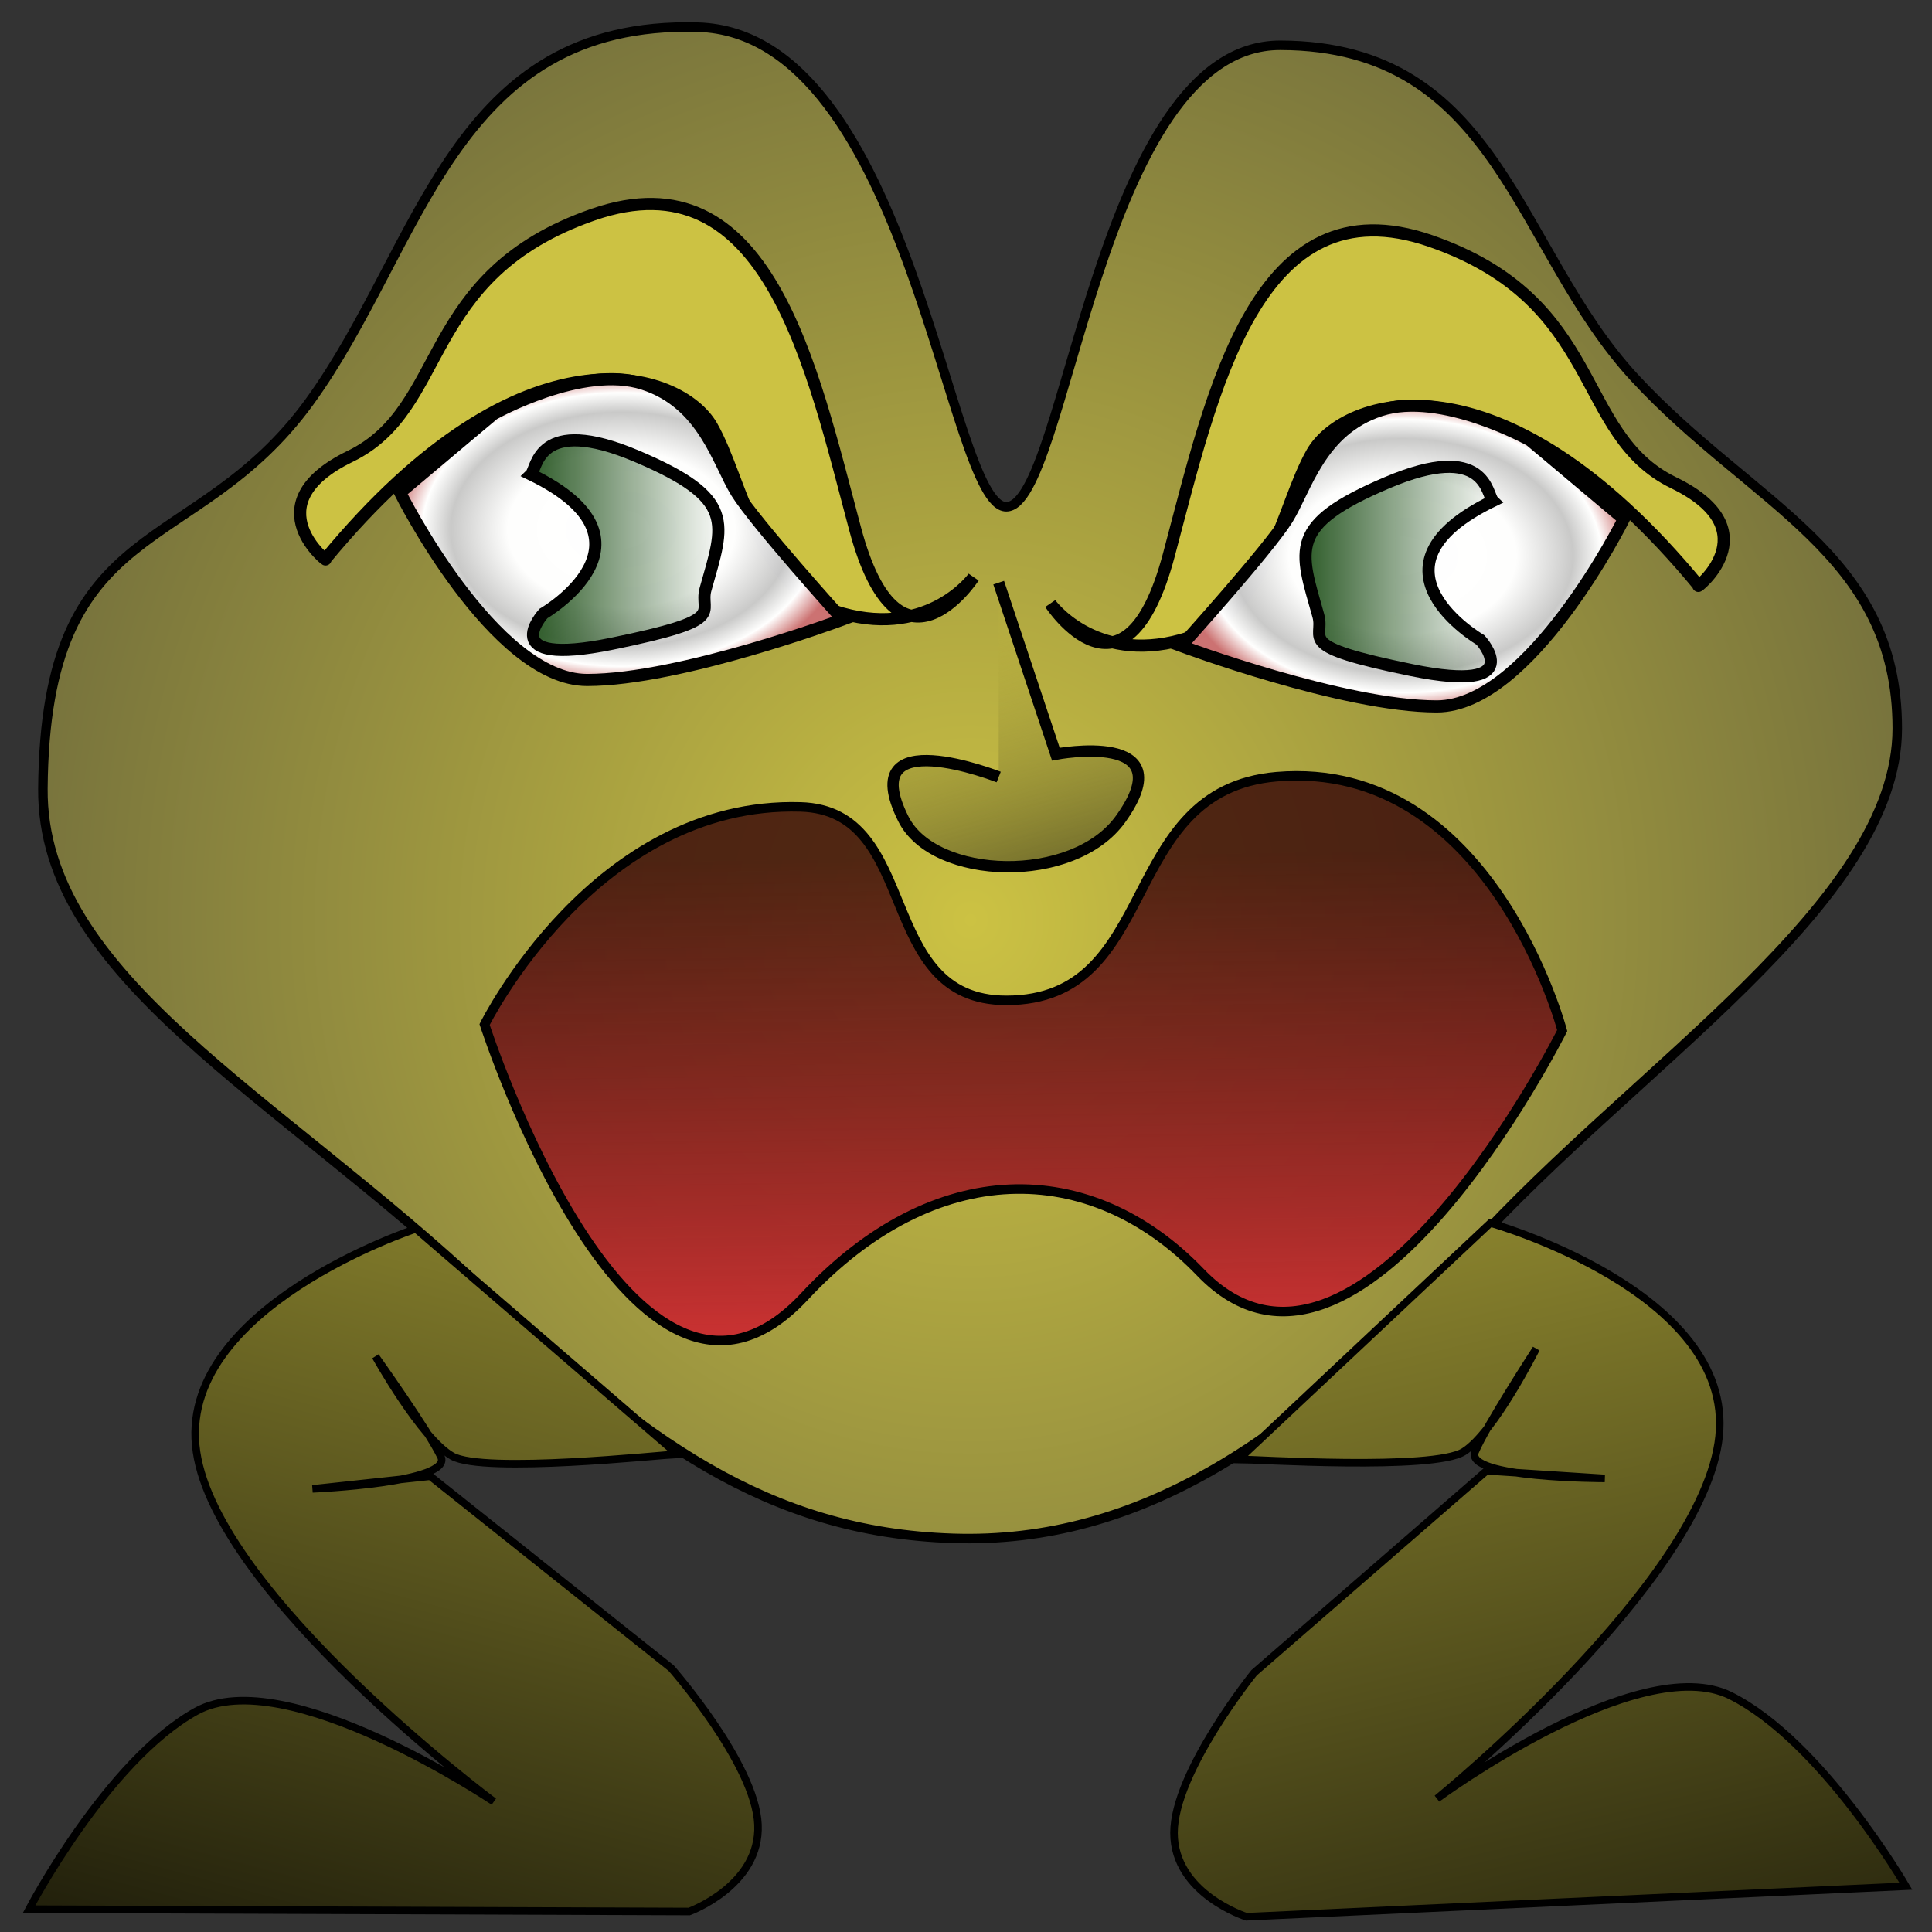 <?xml version="1.0" encoding="UTF-8" standalone="no"?>
<!-- Created with Inkscape (http://www.inkscape.org/) -->
<svg
   xmlns:dc="http://purl.org/dc/elements/1.1/"
   xmlns:cc="http://web.resource.org/cc/"
   xmlns:rdf="http://www.w3.org/1999/02/22-rdf-syntax-ns#"
   xmlns:svg="http://www.w3.org/2000/svg"
   xmlns="http://www.w3.org/2000/svg"
   xmlns:xlink="http://www.w3.org/1999/xlink"
   xmlns:sodipodi="http://sodipodi.sourceforge.net/DTD/sodipodi-0.dtd"
   xmlns:inkscape="http://www.inkscape.org/namespaces/inkscape"
   width="256"
   height="256"
   id="svg2"
   sodipodi:version="0.32"
   inkscape:version="0.45.1"
   version="1.0"
   sodipodi:docbase="/home/developer/workspace/Linumes.cvs/jublo"
   sodipodi:docname="jublo-icon.svg"
   inkscape:output_extension="org.inkscape.output.svg.inkscape"
   inkscape:export-filename="/home/developer/workspace/Linumes.cvs/jublo/jublo-icon.png"
   inkscape:export-xdpi="90"
   inkscape:export-ydpi="90">
  <rect width="100%" height="100%" fill="#333333" stroke="none"/>
  <defs
     id="defs4">
    <linearGradient
       inkscape:collect="always"
       id="linearGradient3297">
      <stop
         style="stop-color:#736e2c;stop-opacity:1"
         offset="0"
         id="stop3299" />
      <stop
         style="stop-color:#ccc243;stop-opacity:0;"
         offset="1"
         id="stop3301" />
    </linearGradient>
    <linearGradient
       id="linearGradient3271">
      <stop
         style="stop-color:#ffffff;stop-opacity:1;"
         offset="0"
         id="stop3273" />
      <stop
         id="stop3281"
         offset="0.5"
         style="stop-color:#fefefe;stop-opacity:0.996;" />
      <stop
         style="stop-color:#c9c9c9;stop-opacity:0.996;"
         offset="0.75"
         id="stop3283" />
      <stop
         id="stop3285"
         offset="0.875"
         style="stop-color:#ffffff;stop-opacity:0.996;" />
      <stop
         style="stop-color:#cc7272;stop-opacity:0.994;"
         offset="1"
         id="stop3275" />
    </linearGradient>
    <linearGradient
       id="linearGradient3225">
      <stop
         style="stop-color:#ccc243;stop-opacity:1;"
         offset="0"
         id="stop3227" />
      <stop
         style="stop-color:#010101;stop-opacity:0.994;"
         offset="1"
         id="stop3229" />
    </linearGradient>
    <linearGradient
       id="linearGradient3215">
      <stop
         style="stop-color:#ccc243;stop-opacity:1;"
         offset="0"
         id="stop3217" />
      <stop
         style="stop-color:#64613b;stop-opacity:1;"
         offset="1"
         id="stop3219" />
    </linearGradient>
    <linearGradient
       inkscape:collect="always"
       id="linearGradient3205">
      <stop
         style="stop-color:#285723;stop-opacity:1;"
         offset="0"
         id="stop3207" />
      <stop
         style="stop-color:#285723;stop-opacity:0;"
         offset="1"
         id="stop3209" />
    </linearGradient>
    <linearGradient
       id="linearGradient3173">
      <stop
         style="stop-color:#c73131;stop-opacity:1;"
         offset="0"
         id="stop3175" />
      <stop
         style="stop-color:#390808;stop-opacity:0.829;"
         offset="1"
         id="stop3177" />
    </linearGradient>
    <linearGradient
       inkscape:collect="always"
       xlink:href="#linearGradient3173"
       id="linearGradient3179"
       x1="131.768"
       y1="175.572"
       x2="130.856"
       y2="113.448"
       gradientUnits="userSpaceOnUse" />
    <linearGradient
       inkscape:collect="always"
       xlink:href="#linearGradient3205"
       id="linearGradient3211"
       x1="69.554"
       y1="72.232"
       x2="95.991"
       y2="72.232"
       gradientUnits="userSpaceOnUse" />
    <linearGradient
       inkscape:collect="always"
       xlink:href="#linearGradient3205"
       id="linearGradient3213"
       x1="172.183"
       y1="75.735"
       x2="198.62"
       y2="75.735"
       gradientUnits="userSpaceOnUse" />
    <radialGradient
       inkscape:collect="always"
       xlink:href="#linearGradient3215"
       id="radialGradient3223"
       cx="140.493"
       cy="202.197"
       fx="140.493"
       fy="202.197"
       r="123.487"
       gradientTransform="matrix(1.252,-1.8642296e-3,1.9481096e-3,1.308,-47.689,-142.302)"
       gradientUnits="userSpaceOnUse" />
    <linearGradient
       inkscape:collect="always"
       xlink:href="#linearGradient3225"
       id="linearGradient3231"
       x1="108.408"
       y1="91.891"
       x2="52.15"
       y2="302.003"
       gradientUnits="userSpaceOnUse" />
    <linearGradient
       inkscape:collect="always"
       xlink:href="#linearGradient3225"
       id="linearGradient3233"
       x1="163.65"
       y1="93.365"
       x2="215.157"
       y2="311.053"
       gradientUnits="userSpaceOnUse" />
    <radialGradient
       inkscape:collect="always"
       xlink:href="#linearGradient3271"
       id="radialGradient3291"
       cx="82.336"
       cy="70.174"
       fx="82.336"
       fy="70.174"
       r="30.126"
       gradientTransform="matrix(1,0,0,0.688,0,21.882)"
       gradientUnits="userSpaceOnUse" />
    <radialGradient
       inkscape:collect="always"
       xlink:href="#linearGradient3271"
       id="radialGradient3293"
       cx="185.839"
       cy="73.677"
       fx="185.839"
       fy="73.677"
       r="30.126"
       gradientTransform="matrix(1,0,0,0.688,0,22.974)"
       gradientUnits="userSpaceOnUse" />
    <linearGradient
       inkscape:collect="always"
       xlink:href="#linearGradient3297"
       id="linearGradient3303"
       x1="138.855"
       y1="115.227"
       x2="127.713"
       y2="76.608"
       gradientUnits="userSpaceOnUse" />
  </defs>
  <sodipodi:namedview
     id="base"
     pagecolor="#ffffff"
     bordercolor="#666666"
     borderopacity="1.0"
     gridtolerance="10000"
     guidetolerance="10"
     objecttolerance="10"
     inkscape:pageopacity="0.0"
     inkscape:pageshadow="2"
     inkscape:zoom="1.979899"
     inkscape:cx="98.594491"
     inkscape:cy="169.27674"
     inkscape:document-units="px"
     inkscape:current-layer="layer1"
     width="256px"
     height="256px"
     inkscape:window-width="1099"
     inkscape:window-height="1012"
     inkscape:window-x="0"
     inkscape:window-y="30" />
  <g
     inkscape:label="Layer 1"
     inkscape:groupmode="layer"
     id="layer1">
    <path
       style="fill:url(#radialGradient3223);fill-rule:evenodd;stroke:#000000;stroke-width:1.259px;stroke-linecap:butt;stroke-linejoin:miter;stroke-opacity:1;fill-opacity:1.0"
       d="M 41.003,53.257 C 55.99,32.607 59.848,2.69 92.467,3.599 C 120.721,4.4 125.631,67.148 133.332,67.148 C 141.405,67.148 145.397,5.942 169.662,6.001 C 198.724,6.072 200.823,33.003 216.585,50.054 C 232.199,66.944 251.399,73.281 251.399,96.509 C 251.399,119.736 216.585,141.362 194.89,165.39 C 171.936,190.812 150.994,204.637 126.271,203.836 C 101.549,203.035 85.083,190.651 64.212,170.997 C 36.578,144.973 5.495,129.53 5.685,104.518 C 5.966,67.647 25.764,74.255 41.003,53.257 z "
       id="path2166"
       sodipodi:nodetypes="csssssssssz" />
    <path
       style="fill:#ccc243;fill-rule:evenodd;stroke:#000000;stroke-width:1.61px;stroke-linecap:butt;stroke-linejoin:miter;stroke-opacity:1;fill-opacity:1"
       d="M 43.103,74.082 C 69.533,42.044 90.182,49.253 94.312,56.461 C 98.441,63.67 100.093,78.087 111.656,81.291 C 123.22,84.494 129.001,76.485 129.001,76.485 C 129.001,76.485 119.09,91.703 113.308,70.077 C 107.527,48.452 101.745,20.419 78.619,28.428 C 55.492,36.438 59.622,54.058 46.407,60.466 C 33.192,66.874 43.929,74.883 43.103,74.082 z "
       id="path2160" />
    <path
       style="fill:url(#radialGradient3291);fill-rule:evenodd;stroke:#000000;stroke-width:1.61px;stroke-linecap:butt;stroke-linejoin:miter;stroke-opacity:1;fill-opacity:1.0"
       d="M 53.015,65.272 C 53.015,65.272 65.404,90.101 77.793,90.101 C 90.182,90.101 111.656,82.092 111.656,82.092 C 111.656,82.092 100.093,69.276 97.615,65.272 C 95.138,61.267 93.279,53.458 85.226,50.855 C 77.173,48.251 65.404,54.859 65.404,54.859 C 61.274,58.33 57.144,61.801 53.015,65.272 z "
       id="path2162"
       sodipodi:nodetypes="cscszcc" />
    <path
       style="fill:url(#linearGradient3211);fill-rule:evenodd;stroke:#000000;stroke-width:1.61px;stroke-linecap:butt;stroke-linejoin:miter;stroke-opacity:1;fill-opacity:1.0"
       d="M 70.359,62.869 C 88.53,71.679 72.011,81.291 72.011,81.291 C 72.011,81.291 65.404,88.499 81.097,85.295 C 96.79,82.092 92.59,81.273 93.486,78.087 C 95.964,69.276 97.615,66.073 84.4,60.466 C 71.185,54.859 71.185,62.068 70.359,62.869 z "
       id="path2164"
       sodipodi:nodetypes="ccsssc" />
    <path
       style="fill:url(#linearGradient3179);fill-rule:evenodd;stroke:#000000;stroke-width:1.259px;stroke-linecap:butt;stroke-linejoin:miter;stroke-opacity:1;fill-opacity:1.0"
       d="M 106.09,106.921 C 122.185,107.394 115.85,132.551 133.335,132.551 C 154.021,132.551 147.902,104.734 169.158,102.916 C 197.535,100.533 206.999,136.556 206.999,136.556 C 206.999,136.556 180.02,190.387 159.067,168.594 C 144.435,153.376 123.749,153.376 106.594,171.798 C 83.792,196.284 64.212,135.755 64.212,135.755 C 64.212,135.755 78.844,106.12 106.09,106.921 z "
       id="path2170"
       sodipodi:nodetypes="csscsscs" />
    <path
       style="fill:#ccc243;fill-rule:evenodd;stroke:#000000;stroke-width:1.61px;stroke-linecap:butt;stroke-linejoin:miter;stroke-opacity:1;fill-opacity:1"
       d="M 225.071,77.585 C 198.641,45.547 177.992,52.756 173.862,59.964 C 169.733,67.173 168.081,81.59 156.518,84.794 C 144.954,87.998 139.173,79.988 139.173,79.988 C 139.173,79.988 149.084,95.206 154.866,73.581 C 160.647,51.955 166.429,23.922 189.555,31.931 C 212.682,39.941 208.552,57.562 221.767,63.969 C 234.982,70.377 224.245,78.386 225.071,77.585 z "
       id="path2179" />
    <path
       style="fill:url(#radialGradient3293);fill-rule:evenodd;stroke:#000000;stroke-width:1.61px;stroke-linecap:butt;stroke-linejoin:miter;stroke-opacity:1;fill-opacity:1.0"
       d="M 215.16,68.775 C 215.16,68.775 202.77,93.604 190.381,93.604 C 177.992,93.604 156.518,85.595 156.518,85.595 C 156.518,85.595 168.081,72.78 170.559,68.775 C 173.036,64.77 174.895,56.961 182.948,54.358 C 191.001,51.755 202.77,58.363 202.77,58.363 C 206.9,61.833 211.03,65.304 215.16,68.775 z "
       id="path2181"
       sodipodi:nodetypes="cscszcc" />
    <path
       style="fill:url(#linearGradient3213);fill-rule:evenodd;stroke:#000000;stroke-width:1.61px;stroke-linecap:butt;stroke-linejoin:miter;stroke-opacity:1;fill-opacity:1.0"
       d="M 197.815,66.372 C 179.644,75.182 196.163,84.794 196.163,84.794 C 196.163,84.794 202.77,92.002 187.078,88.799 C 171.385,85.595 175.584,84.776 174.688,81.59 C 172.211,72.78 170.559,69.576 183.774,63.969 C 196.989,58.363 196.989,65.571 197.815,66.372 z "
       id="path2183"
       sodipodi:nodetypes="ccsssc" />
    <path
       style="fill:url(#linearGradient3233);fill-rule:evenodd;stroke:#000000;stroke-width:1px;stroke-linecap:butt;stroke-linejoin:miter;stroke-opacity:1;fill-opacity:1.0"
       d="M 164.15,193.371 L 197.485,162.056 C 197.485,162.056 229.81,171.147 227.789,190.34 C 225.769,209.533 190.414,238.322 190.414,238.322 C 190.414,238.322 217.183,218.624 229.305,224.685 C 241.426,230.746 252.538,249.939 252.538,249.939 L 165.16,253.98 C 165.16,253.98 155.563,250.949 155.563,242.868 C 155.563,234.787 166.17,221.655 166.17,221.655 L 196.98,194.886 L 212.637,195.896 C 212.637,195.896 193.949,195.896 195.465,192.36 C 196.98,188.825 203.546,178.723 203.546,178.723 C 203.546,178.723 197.99,189.835 193.949,192.36 C 189.909,194.886 166.17,193.371 164.15,193.371 z "
       id="path2195" />
    <path
       style="fill:url(#linearGradient3231);fill-rule:evenodd;stroke:#000000;stroke-width:1px;stroke-linecap:butt;stroke-linejoin:miter;stroke-opacity:1;fill-opacity:1.0"
       d="M 89.748,192.692 L 55.107,162.828 C 55.107,162.828 23.199,173.29 26.037,192.379 C 28.874,211.468 65.425,238.723 65.425,238.723 C 65.425,238.723 37.84,220.185 25.988,226.757 C 14.135,233.33 3.853,252.979 3.853,252.979 L 91.324,253.289 C 91.324,253.289 100.782,249.852 100.437,241.778 C 100.093,233.704 88.936,221.037 88.936,221.037 L 57.012,195.606 L 41.412,197.283 C 41.412,197.283 60.083,196.486 58.418,193.019 C 56.754,189.551 49.763,179.739 49.763,179.739 C 49.763,179.739 55.787,190.603 59.932,192.954 C 64.077,195.305 87.729,192.778 89.748,192.692 z "
       id="path2199" />
    <path
       style="fill:url(#linearGradient3303);fill-rule:evenodd;stroke:#000000;stroke-width:1.5;stroke-linecap:butt;stroke-linejoin:miter;stroke-opacity:1;stroke-miterlimit:4;stroke-dasharray:none;fill-opacity:1.0"
       d="M 132.33,102.962 C 132.33,102.962 113.137,95.386 119.703,108.518 C 123.775,116.662 142.245,117.252 148.492,108.518 C 156.975,96.659 139.906,99.931 139.906,99.931 L 132.33,77.203"
       id="path3295"
       sodipodi:nodetypes="csscc" />
  </g>
</svg>
